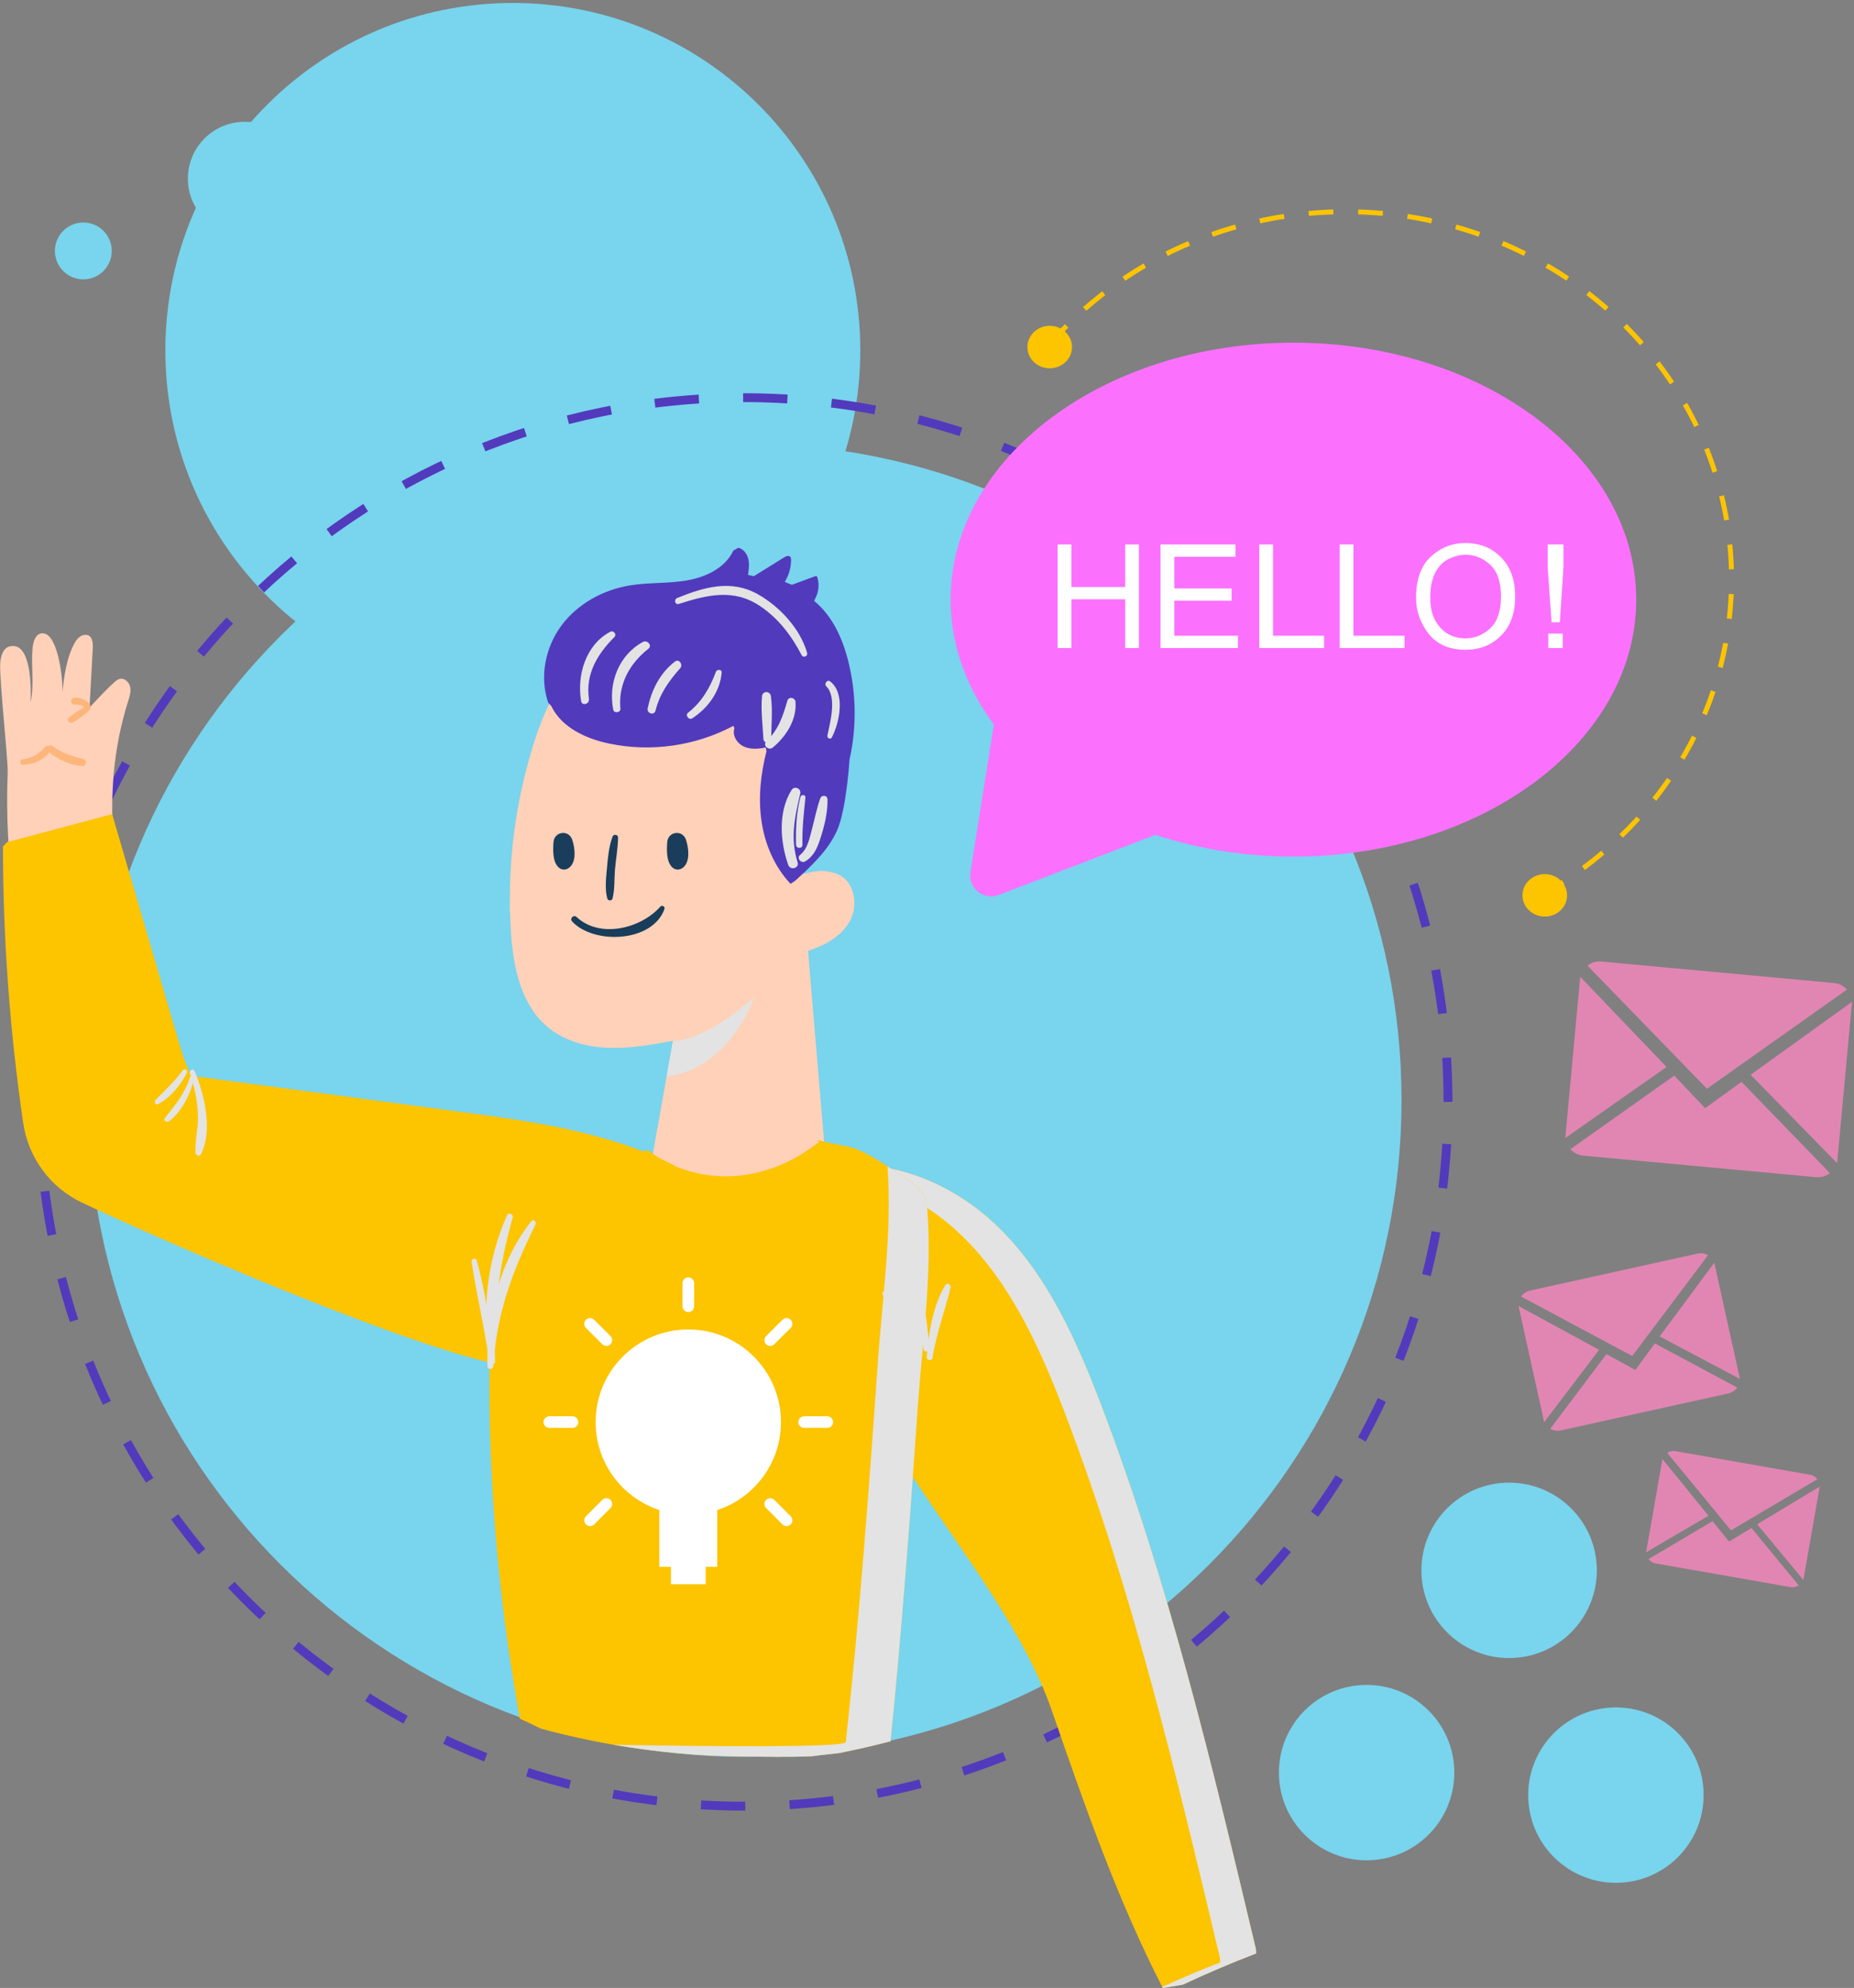 <?xml version="1.0" encoding="UTF-8" standalone="no"?>
<!DOCTYPE svg PUBLIC "-//W3C//DTD SVG 1.1//EN" "http://www.w3.org/Graphics/SVG/1.1/DTD/svg11.dtd">
<svg width="100%" height="100%" viewBox="0 0 304 326" version="1.1" xmlns="http://www.w3.org/2000/svg" xmlns:xlink="http://www.w3.org/1999/xlink" xml:space="preserve" xmlns:serif="http://www.serif.com/" style="fill-rule:evenodd;clip-rule:evenodd;stroke-miterlimit:1.414;">
    <rect x="0" y="0" width="304" height="326" fill="#808080" stroke="none"/>
    <g>
        <path d="M141.064,57.462C141.064,88.928 115.555,114.437 84.089,114.437C67.05,114.437 51.757,106.957 41.316,95.102C32.476,85.064 27.114,71.889 27.114,57.462C27.114,25.996 52.623,0.487 84.089,0.487C115.555,0.487 141.064,25.996 141.064,57.462Z" style="fill:rgb(121,212,237);fill-rule:nonzero;"/>
        <path d="M107.225,81.223C94.78,93.668 74.599,93.668 62.154,81.223C49.708,68.778 49.708,48.597 62.154,36.151C74.599,23.705 94.78,23.705 107.225,36.151C119.671,48.597 119.671,68.778 107.225,81.223Z" style="fill:rgb(121,212,237);fill-rule:nonzero;"/>
        <path d="M46.727,35.893C43.084,39.535 37.18,39.535 33.537,35.893C29.894,32.25 29.894,26.345 33.537,22.702C37.18,19.061 43.084,19.061 46.727,22.702C50.37,26.345 50.37,32.25 46.727,35.893Z" style="fill:rgb(121,212,237);fill-rule:nonzero;"/>
        <path d="M43.43,57.897C41.609,59.717 38.656,59.717 36.835,57.897C35.013,56.076 35.013,53.123 36.835,51.302C38.656,49.48 41.609,49.48 43.43,51.302C45.25,53.123 45.25,56.076 43.43,57.897Z" style="fill:rgb(121,212,237);fill-rule:nonzero;"/>
        <path d="M16.961,44.448C15.141,46.269 12.187,46.269 10.367,44.448C8.545,42.627 8.545,39.674 10.367,37.853C12.187,36.031 15.141,36.031 16.961,37.853C18.782,39.674 18.782,42.627 16.961,44.448Z" style="fill:rgb(121,212,237);fill-rule:nonzero;"/>
        <path d="M238.465,290.687C238.465,298.63 232.025,305.07 224.082,305.07C216.139,305.07 209.699,298.63 209.699,290.687C209.699,282.744 216.139,276.305 224.082,276.305C232.025,276.305 238.465,282.744 238.465,290.687Z" style="fill:rgb(121,212,237);fill-rule:nonzero;"/>
        <path d="M261.832,257.519C261.832,265.462 255.392,271.902 247.449,271.902C239.506,271.902 233.066,265.462 233.066,257.519C233.066,249.576 239.506,243.137 247.449,243.137C255.392,243.137 261.832,249.576 261.832,257.519Z" style="fill:rgb(121,212,237);fill-rule:nonzero;"/>
        <path d="M279.342,294.379C279.342,302.322 272.903,308.762 264.96,308.762C257.017,308.762 250.577,302.322 250.577,294.379C250.577,286.436 257.017,279.997 264.96,279.997C272.903,279.997 279.342,286.436 279.342,294.379Z" style="fill:rgb(121,212,237);fill-rule:nonzero;"/>
        <path d="M172.127,56.411C183.896,42.931 201.73,34.453 221.582,34.727C256.465,35.208 284.374,62.53 283.915,95.754C283.617,117.297 271.466,136.03 253.448,146.409" style="fill:none;stroke:rgb(253,196,0);stroke-width:0.81px;stroke-dasharray:4.06,4.06;"/>
        <path d="M253.251,150.31C251.231,150.283 249.616,148.701 249.642,146.778C249.668,144.853 251.328,143.317 253.348,143.345C255.368,143.373 256.983,144.954 256.957,146.877C256.928,148.802 255.271,150.338 253.251,150.31Z" style="fill:rgb(253,196,0);fill-rule:nonzero;"/>
        <path d="M172.072,60.397C170.052,60.369 168.437,58.787 168.463,56.863C168.491,54.939 170.149,53.404 172.169,53.431C174.189,53.459 175.804,55.04 175.778,56.964C175.75,58.887 174.092,60.424 172.072,60.397Z" style="fill:rgb(253,196,0);fill-rule:nonzero;"/>
        <path d="M237.427,180.701C237.427,116.961 185.679,65.212 121.939,65.212C58.199,65.212 6.451,116.961 6.451,180.701C6.451,244.441 58.199,296.189 121.939,296.189C185.679,296.189 237.427,244.441 237.427,180.701Z" style="fill:none;stroke:rgb(82,58,189);stroke-width:1.45px;stroke-dasharray:7.26,7.26;"/>
        <path d="M229.81,180.426C229.81,239.896 181.601,288.104 122.131,288.104C62.661,288.104 14.453,239.896 14.453,180.426C14.453,120.956 62.661,72.747 122.131,72.747C181.601,72.747 229.81,120.956 229.81,180.426Z" style="fill:rgb(121,212,237);fill-rule:nonzero;"/>
        <path d="M110.348,170.684C106.832,171.328 103.281,171.973 99.71,171.833C96.14,171.694 92.494,170.699 89.758,168.399C85.383,164.716 84.149,158.534 83.775,152.827C83.139,143.086 84.221,133.244 86.927,123.867C89.153,116.161 92.445,108.488 100.054,104.865C107.335,101.398 118.449,100.989 124.87,106.63C126.634,108.18 127.913,110.212 128.899,112.342C133.378,122.031 131.939,133.318 130.045,143.822C130.045,143.822 133.506,142.634 135.122,142.829C135.993,142.935 136.876,143.094 137.653,143.5C140.2,144.833 140.736,148.531 139.354,151.052C137.97,153.573 135.236,155.06 132.493,155.923L135.133,187.291C135,190.15 133.303,192.682 131.538,194.935C130.623,196.103 129.659,197.254 128.464,198.129C125.887,200.017 122.534,200.426 119.344,200.53C117.44,200.593 115.483,200.561 113.715,199.857C110.257,198.481 108.279,194.91 106.628,191.577L110.348,170.684Z" style="fill:rgb(255,209,184);fill-rule:nonzero;"/>
        <clipPath id="_clip1">
            <rect x="129.864" y="146.428" width="4.996" height="5.436"/>
        </clipPath>
        <g clip-path="url(#_clip1)">
            <path d="M134.126,146.45C132.553,146.905 130.649,147.76 129.917,149.337C129.713,149.777 130.125,150.197 130.567,149.988C131.075,149.749 131.549,149.443 132.018,149.126C131.838,149.889 131.628,150.655 131.737,151.414C131.791,151.781 132.34,151.993 132.632,151.777C133.711,150.984 133.723,149.449 133.31,148.249C133.717,147.978 134.131,147.719 134.572,147.507C135.169,147.221 134.747,146.27 134.126,146.45Z" style="fill:rgb(255,209,184);fill-rule:nonzero;"/>
        </g>
        <path d="M109.405,138.113C109.316,139.379 109.247,141.328 110.245,142.248C110.778,142.738 111.492,142.704 112.032,142.248C113.209,141.251 112.916,139.005 112.471,137.697C111.895,136.01 109.529,136.34 109.405,138.113Z" style="fill:rgb(25,61,90);fill-rule:nonzero;"/>
        <path d="M90.756,138.113C90.667,139.379 90.598,141.328 91.596,142.248C92.129,142.738 92.843,142.704 93.383,142.248C94.56,141.251 94.267,139.005 93.822,137.697C93.246,136.01 90.88,136.34 90.756,138.113Z" style="fill:rgb(25,61,90);fill-rule:nonzero;"/>
        <path d="M100.423,137.23C99.844,138.833 99.68,140.575 99.531,142.267C99.384,143.937 99.148,145.703 99.573,147.341C99.683,147.767 100.331,147.772 100.439,147.341C100.82,145.822 100.704,144.204 100.831,142.647C100.974,140.883 101.323,139.122 101.343,137.354C101.349,136.802 100.597,136.75 100.423,137.23Z" style="fill:rgb(25,61,90);fill-rule:nonzero;"/>
        <path d="M93.815,151.115C97.392,154.944 107.015,154.564 108.957,149.052C109.087,148.679 108.547,148.37 108.288,148.664C105.101,152.269 98.398,153.965 94.548,150.382C94.059,149.928 93.36,150.626 93.815,151.115Z" style="fill:rgb(25,61,90);fill-rule:nonzero;"/>
        <path d="M123.658,150.542C123.658,153.826 120.996,156.488 117.713,156.488C114.429,156.488 111.767,153.826 111.767,150.542C111.767,147.258 114.429,144.596 117.713,144.596C120.996,144.596 123.658,147.258 123.658,150.542Z" style="fill:rgb(255,209,184);fill-rule:nonzero;"/>
        <path d="M92.46,149.027C92.46,151.475 90.476,153.458 88.028,153.458C85.582,153.458 83.598,151.475 83.598,149.027C83.598,146.58 85.582,144.597 88.028,144.597C90.476,144.597 92.46,146.58 92.46,149.027Z" style="fill:rgb(255,209,184);fill-rule:nonzero;"/>
        <path d="M110.348,170.684C110.348,170.684 114.824,171.227 123.658,163.575C123.658,163.575 119.638,175.358 109.312,176.502L110.348,170.684Z" style="fill:rgb(227,227,227);fill-rule:nonzero;"/>
        <path d="M129.843,95.904C131.101,95.441 132.357,94.977 133.614,94.514C133.691,94.485 133.776,94.456 133.856,94.483C133.963,94.519 134.012,94.641 134.043,94.75C134.371,95.879 134.232,97.138 133.663,98.167L133.499,98.549C136.481,100.978 138.146,104.688 139.085,108.417C140.411,113.678 140.486,119.251 139.301,124.545C139.301,124.545 138.794,132.697 137.271,136.141C135.81,139.443 133.073,141.979 130.408,144.416L129.631,144.94C126.986,142.153 125.417,138.444 124.863,134.642C124.308,130.838 124.724,126.938 125.677,123.215L125.564,122.579C124.358,122.831 123.053,122.933 121.938,122.411C120.824,121.886 120.013,120.559 120.431,119.401L120.241,119.036C114.057,122.34 106.697,123.384 99.839,121.928C96.018,121.119 92.056,119.277 90.378,115.752L89.894,115.24C88.437,111.039 89.401,106.175 92.046,102.601C94.691,99.026 98.875,96.728 103.262,96.004C106.359,95.492 109.544,95.717 112.638,95.184C115.732,94.65 118.926,93.132 120.25,90.284L121.073,89.826C121.918,90.027 122.506,90.839 122.702,91.685C122.899,92.531 122.776,93.414 122.653,94.272L123.6,94.492C125.257,93.464 126.914,92.436 128.57,91.408C128.884,91.213 129.334,91.034 129.578,91.308C129.7,91.446 129.712,91.645 129.712,91.829C129.703,93.09 129.343,94.35 128.681,95.424L129.843,95.904Z" style="fill:rgb(82,58,189);fill-rule:nonzero;"/>
        <clipPath id="_clip2">
            <rect x="95.111" y="103.543" width="5.782" height="11.918"/>
        </clipPath>
        <g clip-path="url(#_clip2)">
            <path d="M96.567,114.627C95.987,110.535 97.937,107.275 100.728,104.487C101.185,104.031 100.607,103.318 100.052,103.612C96.036,105.738 94.567,110.735 95.286,114.979C95.43,115.83 96.685,115.457 96.567,114.627Z" style="fill:rgb(227,227,227);fill-rule:nonzero;"/>
        </g>
        <clipPath id="_clip3">
            <rect x="100.341" y="105.181" width="6.221" height="11.615"/>
        </clipPath>
        <g clip-path="url(#_clip3)">
            <path d="M101.726,116.212C101.363,112.209 103.223,108.811 106.32,106.39C106.985,105.868 106.138,104.895 105.45,105.262C101.462,107.383 99.7,112.054 100.55,116.371C100.679,117.024 101.787,116.886 101.726,116.212Z" style="fill:rgb(227,227,227);fill-rule:nonzero;"/>
        </g>
        <clipPath id="_clip4">
            <rect x="106.188" y="108.343" width="5.522" height="8.672"/>
        </clipPath>
        <g clip-path="url(#_clip4)">
            <path d="M107.484,116.539C108.175,113.771 109.678,111.672 111.54,109.571C112.031,109.017 111.366,107.974 110.694,108.476C108.239,110.312 106.786,113.221 106.203,116.187C106.039,117.016 107.274,117.377 107.484,116.539Z" style="fill:rgb(227,227,227);fill-rule:nonzero;"/>
        </g>
        <clipPath id="_clip5">
            <rect x="112.628" y="109.851" width="5.707" height="8.03"/>
        </clipPath>
        <g clip-path="url(#_clip5)">
            <path d="M113.512,117.796C116.088,116.112 118.053,113.447 118.333,110.316C118.385,109.734 117.555,109.706 117.377,110.186C116.393,112.836 115.064,115.116 112.811,116.889C112.297,117.294 112.966,118.154 113.512,117.796Z" style="fill:rgb(227,227,227);fill-rule:nonzero;"/>
        </g>
        <clipPath id="_clip6">
            <rect x="128.177" y="129.188" width="3.06" height="13.191"/>
        </clipPath>
        <g clip-path="url(#_clip6)">
            <path d="M130.779,141.406C129.55,137.42 130.293,134.079 131.213,130.162C131.415,129.302 130.263,128.8 129.787,129.561C127.556,133.137 127.91,138.007 129.243,141.829C129.576,142.787 131.084,142.396 130.779,141.406Z" style="fill:rgb(227,227,227);fill-rule:nonzero;"/>
        </g>
        <clipPath id="_clip7">
            <rect x="130.96" y="130.511" width="4.728" height="10.849"/>
        </clipPath>
        <g clip-path="url(#_clip7)">
            <path d="M132,141.272C133.384,140.458 133.974,139.148 134.46,137.669C135.143,135.585 135.739,133.301 135.684,131.094C135.666,130.389 134.73,130.306 134.5,130.933C133.913,132.536 133.602,134.239 133.156,135.886C132.745,137.402 132.471,139.178 131.18,140.208C130.57,140.696 131.352,141.653 132,141.272Z" style="fill:rgb(227,227,227);fill-rule:nonzero;"/>
        </g>
        <clipPath id="_clip8">
            <rect x="130.514" y="130.387" width="1.554" height="8.654"/>
        </clipPath>
        <g clip-path="url(#_clip8)">
            <path d="M131.576,138.535C131.507,135.92 131.8,133.376 132.065,130.782C132.113,130.317 131.379,130.238 131.262,130.673C130.585,133.22 130.465,135.911 130.528,138.535C130.545,139.208 131.595,139.211 131.576,138.535Z" style="fill:rgb(227,227,227);fill-rule:nonzero;"/>
        </g>
        <clipPath id="_clip9">
            <rect x="125.453" y="114.447" width="5.009" height="8.315"/>
        </clipPath>
        <g clip-path="url(#_clip9)">
            <path d="M126.725,122.579C128.892,120.792 130.654,118.028 130.444,115.122C130.391,114.371 129.31,114.158 129.091,114.94C128.386,117.445 127.62,119.694 125.686,121.54C124.99,122.205 126.009,123.169 126.725,122.579Z" style="fill:rgb(227,227,227);fill-rule:nonzero;"/>
        </g>
        <clipPath id="_clip10">
            <rect x="124.879" y="113.492" width="1.681" height="8.293"/>
        </clipPath>
        <g clip-path="url(#_clip10)">
            <path d="M126.449,121.172C126.482,118.871 126.703,116.482 126.409,114.195C126.289,113.273 125.034,113.241 124.948,114.195C124.74,116.493 125.054,118.873 125.178,121.172C125.221,121.984 126.436,121.996 126.449,121.172Z" style="fill:rgb(227,227,227);fill-rule:nonzero;"/>
        </g>
        <clipPath id="_clip11">
            <rect x="110.698" y="96.086" width="21.667" height="11.605"/>
        </clipPath>
        <g clip-path="url(#_clip11)">
            <path d="M111.306,99.036C115.905,97.574 120.267,96.463 124.618,99.384C127.657,101.426 129.781,104.236 131.456,107.453C131.713,107.946 132.496,107.605 132.346,107.077C131.217,103.099 127.842,99.467 124.268,97.453C119.865,94.975 115.438,96.284 111.038,98.065C110.456,98.302 110.673,99.237 111.306,99.036Z" style="fill:rgb(227,227,227);fill-rule:nonzero;"/>
        </g>
        <clipPath id="_clip12">
            <rect x="135.347" y="111.642" width="2.351" height="9.487"/>
        </clipPath>
        <g clip-path="url(#_clip12)">
            <path d="M135.487,112.546C137.269,114.309 136.106,118.519 135.671,120.618C135.584,121.04 136.183,121.351 136.402,120.926C137.66,118.491 138.666,113.705 136.112,111.736C135.642,111.374 135.081,112.143 135.487,112.546Z" style="fill:rgb(227,227,227);fill-rule:nonzero;"/>
        </g>
        <path d="M1.312,136.893C1.383,138.336 1.49,139.777 1.61,141.216C7.4,141.173 13.18,140.414 18.656,138.701C18.002,130.812 18.513,122.887 20.996,115.042C21.24,114.271 21.505,113.463 21.347,112.671C21.191,111.879 20.431,111.143 19.644,111.327C19.313,111.405 19.038,111.627 18.783,111.851C17.326,113.131 14.679,116.024 14.679,116.024C14.858,112.769 15.038,109.514 15.217,106.259C15.269,105.324 15.104,103.923 13.796,104.124C13.154,104.224 12.652,104.737 12.325,105.297C10.888,107.764 10.508,110.961 10.201,113.762C10.417,111.775 9.591,104.532 7.343,103.908C5.933,103.517 5.449,105.177 5.346,106.216C5.049,109.186 5.652,112.228 5.024,115.146C5.099,113.255 5.249,105.082 1.576,106.009C0.427,106.299 0.076,107.747 0.028,108.932C-0.085,111.837 1.351,124.701 1.262,126.776C1.119,130.147 1.148,133.523 1.312,136.893Z" style="fill:rgb(255,209,184);fill-rule:nonzero;"/>
        <clipPath id="_clip13">
            <rect x="3.309" y="122.321" width="5.039" height="3.085"/>
        </clipPath>
        <g clip-path="url(#_clip13)">
            <path d="M3.747,125.406C5.52,125.394 7.252,124.621 8.263,123.133C8.605,122.63 7.826,122.028 7.419,122.482C6.43,123.585 5.259,124.371 3.747,124.497C3.172,124.544 3.154,125.41 3.747,125.406Z" style="fill:rgb(252,182,123);fill-rule:nonzero;"/>
        </g>
        <clipPath id="_clip14">
            <rect x="7.683" y="122.22" width="6.397" height="3.388"/>
        </clipPath>
        <g clip-path="url(#_clip14)">
            <path d="M7.856,123.2C9.436,124.508 11.43,125.514 13.509,125.607C14.164,125.638 14.306,124.613 13.666,124.462C11.776,124.019 10.123,123.477 8.539,122.314C8.028,121.937 7.362,122.79 7.856,123.2Z" style="fill:rgb(252,182,123);fill-rule:nonzero;"/>
        </g>
        <clipPath id="_clip15">
            <rect x="11.133" y="115.737" width="3.702" height="2.8"/>
        </clipPath>
        <g clip-path="url(#_clip15)">
            <path d="M14.176,115.786C13.183,116.305 12.141,116.947 11.295,117.685C10.848,118.075 11.418,118.737 11.908,118.478C12.892,117.957 13.862,117.199 14.697,116.462C15.079,116.128 14.593,115.567 14.176,115.786Z" style="fill:rgb(252,182,123);fill-rule:nonzero;"/>
        </g>
        <clipPath id="_clip16">
            <rect x="11.649" y="114.408" width="3.149" height="1.849"/>
        </clipPath>
        <g clip-path="url(#_clip16)">
            <path d="M14.665,115.411C14.032,114.69 13.161,114.336 12.205,114.421C11.373,114.495 11.517,115.678 12.358,115.562C12.963,115.476 13.529,115.698 13.964,116.112C14.43,116.553 15.083,115.888 14.665,115.411Z" style="fill:rgb(252,182,123);fill-rule:nonzero;"/>
        </g>
        <path d="M84.137,224.208C69.166,222.058 25.826,203.12 13.429,197.215C8.24,194.74 4.64,189.849 3.806,184.161C1.609,169.155 0.496,153.987 0.485,138.82L1.128,138.115C6.737,136.618 12.672,135.03 18.283,133.531L18.41,133.572C22.004,145.871 25.597,158.17 29.191,170.468C29.777,172.47 30.368,174.488 31.358,176.322L32.433,176.565C46.713,178.476 60.991,180.385 75.27,182.296C87.388,183.918 99.773,185.62 110.665,191.174L84.137,224.208Z" style="fill:rgb(253,196,0);fill-rule:nonzero;"/>
        <clipPath id="_clip17">
            <rect x="31.118" y="175.396" width="2.806" height="14.128"/>
        </clipPath>
        <g clip-path="url(#_clip17)">
            <path d="M31.146,176.011C31.924,178.256 32.381,180.583 32.46,182.96C32.529,184.992 31.958,187.013 32.053,189.01C32.073,189.435 32.691,189.763 32.934,189.294C34.954,185.398 33.512,179.43 31.898,175.634C31.682,175.124 30.974,175.516 31.146,176.011Z" style="fill:rgb(227,227,227);fill-rule:nonzero;"/>
        </g>
        <clipPath id="_clip18">
            <rect x="26.942" y="176.428" width="4.915" height="7.541"/>
        </clipPath>
        <g clip-path="url(#_clip18)">
            <path d="M31.146,176.677C30.285,179.37 28.757,181.184 27.033,183.344C26.711,183.745 27.318,184.147 27.674,183.886C29.864,182.281 31.177,179.46 31.844,176.899C31.962,176.447 31.29,176.225 31.146,176.677Z" style="fill:rgb(227,227,227);fill-rule:nonzero;"/>
        </g>
        <clipPath id="_clip19">
            <rect x="25.359" y="175.362" width="5.323" height="5.747"/>
        </clipPath>
        <g clip-path="url(#_clip19)">
            <path d="M29.934,175.545C28.622,177.39 27.025,178.795 25.474,180.411C25.178,180.722 25.5,181.275 25.917,181.061C27.969,180.003 29.546,177.982 30.625,175.986C30.875,175.525 30.243,175.111 29.934,175.545Z" style="fill:rgb(227,227,227);fill-rule:nonzero;"/>
        </g>
        <path d="M138.507,221.139C145.338,240.87 165.596,260.677 172.427,280.408C177.787,295.892 183.173,311.437 190.661,326.013L193.94,325.465C197.891,323.613 201.906,321.904 205.978,320.339L205.918,319.575C198.769,289.519 191.589,259.361 180.589,230.492C176.532,219.845 171.765,209.099 163.598,201.154C155.431,193.21 143.099,188.602 132.362,192.416L138.507,221.139Z" style="fill:rgb(253,196,0);fill-rule:nonzero;"/>
        <path d="M180.589,230.492C176.532,219.844 171.765,209.099 163.598,201.155C155.429,193.21 143.099,188.602 132.362,192.416L132.5,192.618C141.589,191.886 151.037,196.144 157.707,202.632C165.875,210.577 170.641,221.321 174.699,231.969C185.698,260.839 192.878,290.996 200.028,321.052L200.089,321.817C196.874,323.052 193.704,324.404 190.564,325.818C190.596,325.883 190.627,325.947 190.661,326.013L193.94,325.465C197.89,323.613 201.906,321.904 205.978,320.339L205.919,319.575C198.769,289.519 191.589,259.362 180.589,230.492Z" style="fill:rgb(227,227,227);fill-rule:nonzero;"/>
        <path d="M152.065,198.394C151.784,194.627 148.799,193.493 145.995,191.579C144.134,190.309 142.185,189.141 140.09,188.295C139.353,187.998 134.3,187.195 134.131,186.888L134.315,187.224C130.435,190.387 125.627,192.462 120.634,192.839C115.643,193.214 110.492,191.843 106.506,188.813L106.34,188.632C99.879,189.752 93.292,190.914 87.51,194.01C85.775,194.939 84.088,196.077 82.966,197.694C79.32,202.955 80.51,212.65 80.344,218.743C79.772,239.855 81.478,261.065 85.248,281.856C86.447,282.383 87.584,282.933 88.699,283.48C99.493,286.405 110.359,287.902 121.58,288.037C125.358,288.083 129.292,288.181 133.198,287.995C134.684,287.781 136.185,287.678 137.673,287.474C140.491,286.9 143.288,286.265 146.021,285.548C147.855,267.499 149.237,248.683 150.482,230.817C151.234,219.998 152.876,209.265 152.065,198.394Z" style="fill:rgb(253,196,0);fill-rule:nonzero;"/>
        <clipPath id="_clip20">
            <rect x="100.611" y="191.286" width="51.674" height="96.818"/>
        </clipPath>
        <g clip-path="url(#_clip20)">
            <path d="M152.065,198.394C151.784,194.627 148.801,193.493 145.995,191.579C145.843,191.475 145.68,191.388 145.529,191.285C146.3,202.079 144.681,212.74 143.933,223.485C142.517,243.849 140.919,265.452 138.675,285.742C137.322,286.591 116.811,286.408 100.61,286.124C107.507,287.313 114.47,287.952 121.58,288.037C125.358,288.083 129.292,288.181 133.198,287.995C134.684,287.781 136.185,287.678 137.673,287.474C140.491,286.9 143.288,286.265 146.021,285.548C147.855,267.499 149.237,248.683 150.482,230.817C151.234,219.998 152.876,209.265 152.065,198.394Z" style="fill:rgb(227,227,227);fill-rule:nonzero;"/>
        </g>
        <clipPath id="_clip21">
            <rect x="151.952" y="210.553" width="3.925" height="12.483"/>
        </clipPath>
        <g clip-path="url(#_clip21)">
            <path d="M152.9,222.691C153.52,218.702 154.938,215.053 155.862,211.16C155.988,210.632 155.264,210.307 154.978,210.786C152.921,214.225 152.264,218.627 151.954,222.564C151.911,223.097 152.815,223.229 152.9,222.691Z" style="fill:rgb(227,227,227);fill-rule:nonzero;"/>
        </g>
        <path d="M152.395,221.172C151.981,216.073 151.207,210.843 149.649,205.96C149.42,205.248 148.394,205.542 148.535,206.268C149.509,211.287 150.639,216.247 151.454,221.299C151.54,221.828 152.438,221.709 152.395,221.172Z" style="fill:rgb(227,227,227);fill-rule:nonzero;"/>
        <clipPath id="_clip22">
            <rect x="144.685" y="211.753" width="6.578" height="10.141"/>
        </clipPath>
        <g clip-path="url(#_clip22)">
            <path d="M151.196,221.307C149.225,218.251 147.613,214.85 145.469,211.924C145.221,211.586 144.525,211.776 144.719,212.242C146.117,215.598 148.468,218.712 150.502,221.713C150.79,222.136 151.478,221.745 151.196,221.307Z" style="fill:rgb(227,227,227);fill-rule:nonzero;"/>
        </g>
        <clipPath id="_clip23">
            <rect x="79.908" y="200.098" width="7.955" height="24.394"/>
        </clipPath>
        <g clip-path="url(#_clip23)">
            <path d="M80.89,224.027C81.441,215.301 83.981,208.549 87.82,200.786C88.027,200.366 87.456,199.832 87.124,200.25C81.962,206.734 79.674,215.843 79.927,224.027C79.946,224.651 80.851,224.643 80.89,224.027Z" style="fill:rgb(227,227,227);fill-rule:nonzero;"/>
        </g>
        <path d="M81.178,223.323C80.907,215.004 81.799,207.646 84.071,199.648C84.22,199.121 83.399,198.739 83.161,199.265C79.834,206.597 78.821,215.539 80.476,223.418C80.559,223.813 81.19,223.724 81.178,223.323Z" style="fill:rgb(227,227,227);fill-rule:nonzero;"/>
        <clipPath id="_clip24">
            <rect x="77.321" y="206.408" width="3.508" height="15.59"/>
        </clipPath>
        <g clip-path="url(#_clip24)">
            <path d="M80.826,221.582C80.187,216.616 79.545,211.553 78.182,206.725C78.023,206.163 77.243,206.411 77.327,206.961C78.086,211.892 79.218,216.762 79.987,221.695C80.061,222.164 80.887,222.058 80.826,221.582Z" style="fill:rgb(227,227,227);fill-rule:nonzero;"/>
        </g>
        <path d="M112.86,218.015C104.47,218.015 97.667,224.818 97.667,233.209C97.667,239.94 102.05,245.639 108.113,247.633L108.113,256.946L110.012,256.946L110.012,259.795L115.709,259.795L115.709,256.946L117.608,256.946L117.608,247.633C123.671,245.639 128.054,239.94 128.054,233.209C128.054,224.818 121.251,218.015 112.86,218.015Z" style="fill:white;fill-rule:nonzero;"/>
        <path d="M112.86,215.167C113.386,215.167 113.811,214.742 113.811,214.217L113.811,210.419C113.811,209.893 113.386,209.469 112.86,209.469C112.335,209.469 111.91,209.893 111.91,210.419L111.91,214.217C111.91,214.742 112.335,215.167 112.86,215.167Z" style="fill:white;fill-rule:nonzero;"/>
        <path d="M135.65,232.259L131.852,232.259C131.326,232.259 130.901,232.683 130.901,233.209C130.901,233.733 131.326,234.157 131.852,234.157L135.65,234.157C136.175,234.157 136.6,233.733 136.6,233.209C136.6,232.683 136.175,232.259 135.65,232.259Z" style="fill:white;fill-rule:nonzero;"/>
        <path d="M93.869,232.259L90.072,232.259C89.546,232.259 89.122,232.683 89.122,233.209C89.122,233.733 89.546,234.157 90.072,234.157L93.869,234.157C94.395,234.157 94.82,233.733 94.82,233.209C94.82,232.683 94.395,232.259 93.869,232.259Z" style="fill:white;fill-rule:nonzero;"/>
        <path d="M128.304,216.422L125.619,219.107C125.248,219.478 125.248,220.078 125.619,220.449C125.804,220.635 126.047,220.728 126.29,220.728C126.532,220.728 126.776,220.635 126.961,220.449L129.646,217.764C130.017,217.393 130.017,216.793 129.646,216.422C129.276,216.051 128.675,216.051 128.304,216.422Z" style="fill:white;fill-rule:nonzero;"/>
        <path d="M98.76,245.966L96.075,248.651C95.702,249.022 95.702,249.623 96.075,249.994C96.26,250.179 96.502,250.273 96.746,250.273C96.988,250.273 97.232,250.179 97.417,249.994L100.102,247.309C100.473,246.938 100.473,246.337 100.102,245.966C99.731,245.595 99.131,245.595 98.76,245.966Z" style="fill:white;fill-rule:nonzero;"/>
        <path d="M126.961,245.966C126.59,245.595 125.99,245.595 125.619,245.966C125.248,246.337 125.248,246.938 125.619,247.309L128.304,249.994C128.489,250.179 128.733,250.273 128.975,250.273C129.218,250.273 129.461,250.179 129.646,249.994C130.019,249.623 130.019,249.022 129.646,248.651L126.961,245.966Z" style="fill:white;fill-rule:nonzero;"/>
        <path d="M98.76,220.45C98.945,220.635 99.187,220.727 99.431,220.727C99.675,220.727 99.917,220.635 100.102,220.45C100.473,220.079 100.473,219.478 100.102,219.107L97.417,216.422C97.046,216.05 96.446,216.05 96.075,216.422C95.702,216.793 95.702,217.393 96.075,217.765L98.76,220.45Z" style="fill:white;fill-rule:nonzero;"/>
        <path d="M212.086,56.197C181.043,56.197 155.877,75.062 155.877,98.334C155.877,105.768 158.455,112.749 162.964,118.813L161.168,130.151L159.129,143.019C158.715,145.632 161.287,147.713 163.756,146.766L175.92,142.097L189.447,136.903C196.376,139.191 204.029,140.471 212.086,140.471C243.129,140.471 268.294,121.605 268.294,98.334C268.294,75.062 243.129,56.197 212.086,56.197Z" style="fill:rgb(251,113,254);fill-rule:nonzero;"/>
        <path d="M279.591,181.729L274.523,176.392L257.509,188.449C258.032,189.033 258.776,189.436 259.627,189.516L297.786,193.043C298.637,193.122 299.437,192.863 300.056,192.383L285.551,177.413L279.591,181.729Z" style="fill:rgb(225,134,178);fill-rule:nonzero;"/>
        <path d="M302.85,162.274C302.326,161.688 301.586,161.288 300.731,161.208L262.572,157.68C261.721,157.602 260.922,157.861 260.298,158.347L279.885,178.545L302.85,162.274Z" style="fill:rgb(225,134,178);fill-rule:nonzero;"/>
        <path d="M259.108,160.178L256.661,186.627L273.258,174.975L259.108,160.178Z" style="fill:rgb(225,134,178);fill-rule:nonzero;"/>
        <path d="M287.055,176.251L301.232,190.749L303.678,164.29L287.055,176.251Z" style="fill:rgb(225,134,178);fill-rule:nonzero;"/>
        <path d="M268.142,224.662L263.403,222.063L254.197,234.305C254.694,234.596 255.304,234.711 255.918,234.576L283.403,228.507C284.016,228.373 284.517,228.011 284.843,227.537L271.346,220.31L268.142,224.662Z" style="fill:rgb(225,134,178);fill-rule:nonzero;"/>
        <path d="M280.061,205.848C279.563,205.554 278.956,205.44 278.34,205.577L250.856,211.646C250.243,211.781 249.74,212.142 249.414,212.62L267.635,222.369L280.061,205.848Z" style="fill:rgb(225,134,178);fill-rule:nonzero;"/>
        <path d="M248.991,214.169L253.198,233.22L262.2,221.355L248.991,214.169Z" style="fill:rgb(225,134,178);fill-rule:nonzero;"/>
        <path d="M272.138,219.16L285.299,226.13L281.091,207.073L272.138,219.16Z" style="fill:rgb(225,134,178);fill-rule:nonzero;"/>
        <path d="M283.509,252.803L280.808,249.451L270.315,255.669C270.592,256.035 271.006,256.305 271.5,256.392L293.577,260.266C294.069,260.352 294.549,260.239 294.932,259.989L287.188,250.57L283.509,252.803Z" style="fill:rgb(225,134,178);fill-rule:nonzero;"/>
        <path d="M297.995,242.569C297.718,242.201 297.306,241.933 296.811,241.847L274.733,237.972C274.241,237.886 273.761,237.999 273.375,238.252L283.832,250.961L297.995,242.569Z" style="fill:rgb(225,134,178);fill-rule:nonzero;"/>
        <path d="M272.594,239.264L269.909,254.566L280.139,248.563L272.594,239.264Z" style="fill:rgb(225,134,178);fill-rule:nonzero;"/>
        <path d="M288.121,249.965L295.696,259.093L298.381,243.784L288.121,249.965Z" style="fill:rgb(225,134,178);fill-rule:nonzero;"/>
        <path d="M173.421,106.272L173.421,89.288L175.674,89.288L175.674,96.262L184.498,96.262L184.498,89.288L186.752,89.288L186.752,106.272L184.498,106.272L184.498,98.278L175.674,98.278L175.674,106.272L173.421,106.272Z" style="fill:white;fill-rule:nonzero;"/>
        <path d="M190.294,106.272L190.294,89.288L202.581,89.288L202.581,91.304L192.547,91.304L192.547,96.499L201.941,96.499L201.941,98.515L192.547,98.515L192.547,104.256L202.985,104.256L202.985,106.272L190.294,106.272Z" style="fill:white;fill-rule:nonzero;"/>
        <path d="M206.481,106.272L206.481,89.288L208.734,89.288L208.734,104.256L217.108,104.256L217.108,106.272L206.481,106.272Z" style="fill:white;fill-rule:nonzero;"/>
        <path d="M219.67,106.272L219.67,89.288L221.923,89.288L221.923,104.256L230.297,104.256L230.297,106.272L219.67,106.272Z" style="fill:white;fill-rule:nonzero;"/>
        <path d="M232.194,97.993C232.194,96.507 232.396,95.202 232.799,94.079C233.202,92.957 233.807,92.024 234.614,91.28C235.42,90.537 236.298,89.98 237.247,89.608C238.196,89.236 239.224,89.051 240.331,89.051C241.485,89.051 242.545,89.244 243.509,89.632C244.474,90.019 245.344,90.608 246.119,91.399C246.893,92.174 247.475,93.103 247.862,94.186C248.25,95.269 248.443,96.491 248.443,97.851C248.443,99.227 248.246,100.453 247.85,101.528C247.455,102.603 246.862,103.52 246.071,104.28C245.296,105.054 244.426,105.628 243.462,105.999C242.497,106.371 241.453,106.557 240.331,106.557C239.002,106.557 237.832,106.339 236.82,105.904C235.808,105.47 234.954,104.817 234.258,103.947C233.578,103.062 233.064,102.129 232.716,101.148C232.368,100.168 232.194,99.132 232.194,98.041L232.194,97.993ZM234.519,98.041C234.519,99.053 234.649,99.958 234.91,100.757C235.171,101.556 235.571,102.255 236.108,102.856C236.646,103.473 237.263,103.932 237.959,104.232C238.654,104.533 239.437,104.683 240.307,104.683C241.082,104.683 241.805,104.544 242.477,104.268C243.149,103.991 243.778,103.576 244.363,103.022C244.948,102.469 245.387,101.761 245.68,100.899C245.972,100.037 246.119,99.021 246.119,97.851C246.119,96.633 245.968,95.586 245.668,94.708C245.367,93.83 244.917,93.123 244.316,92.585C243.731,92.047 243.106,91.644 242.442,91.375C241.778,91.106 241.082,90.972 240.354,90.972C239.912,90.972 239.469,91.023 239.026,91.126C238.583,91.229 238.156,91.375 237.745,91.565C237.318,91.755 236.939,91.992 236.606,92.277C236.274,92.561 235.982,92.886 235.729,93.249C235.634,93.376 235.547,93.51 235.468,93.652C235.389,93.795 235.318,93.937 235.254,94.079C235.223,94.143 235.191,94.214 235.159,94.293C235.128,94.372 235.096,94.443 235.065,94.506C235.049,94.586 235.029,94.661 235.005,94.732C234.982,94.803 234.954,94.878 234.922,94.957C234.812,95.305 234.728,95.637 234.673,95.953C234.618,96.27 234.582,96.586 234.566,96.902C234.551,97.203 234.539,97.452 234.531,97.65C234.523,97.847 234.519,97.993 234.519,98.088L234.519,98.041Z" style="fill:white;fill-rule:nonzero;"/>
        <path d="M253.868,106.272L253.868,103.9L256.239,103.9L256.239,106.272L253.868,106.272ZM254.413,102.05L253.773,93.059L253.773,89.288L256.358,89.288L256.358,93.059L255.765,102.05L254.413,102.05Z" style="fill:white;fill-rule:nonzero;"/>
    </g>
</svg>
